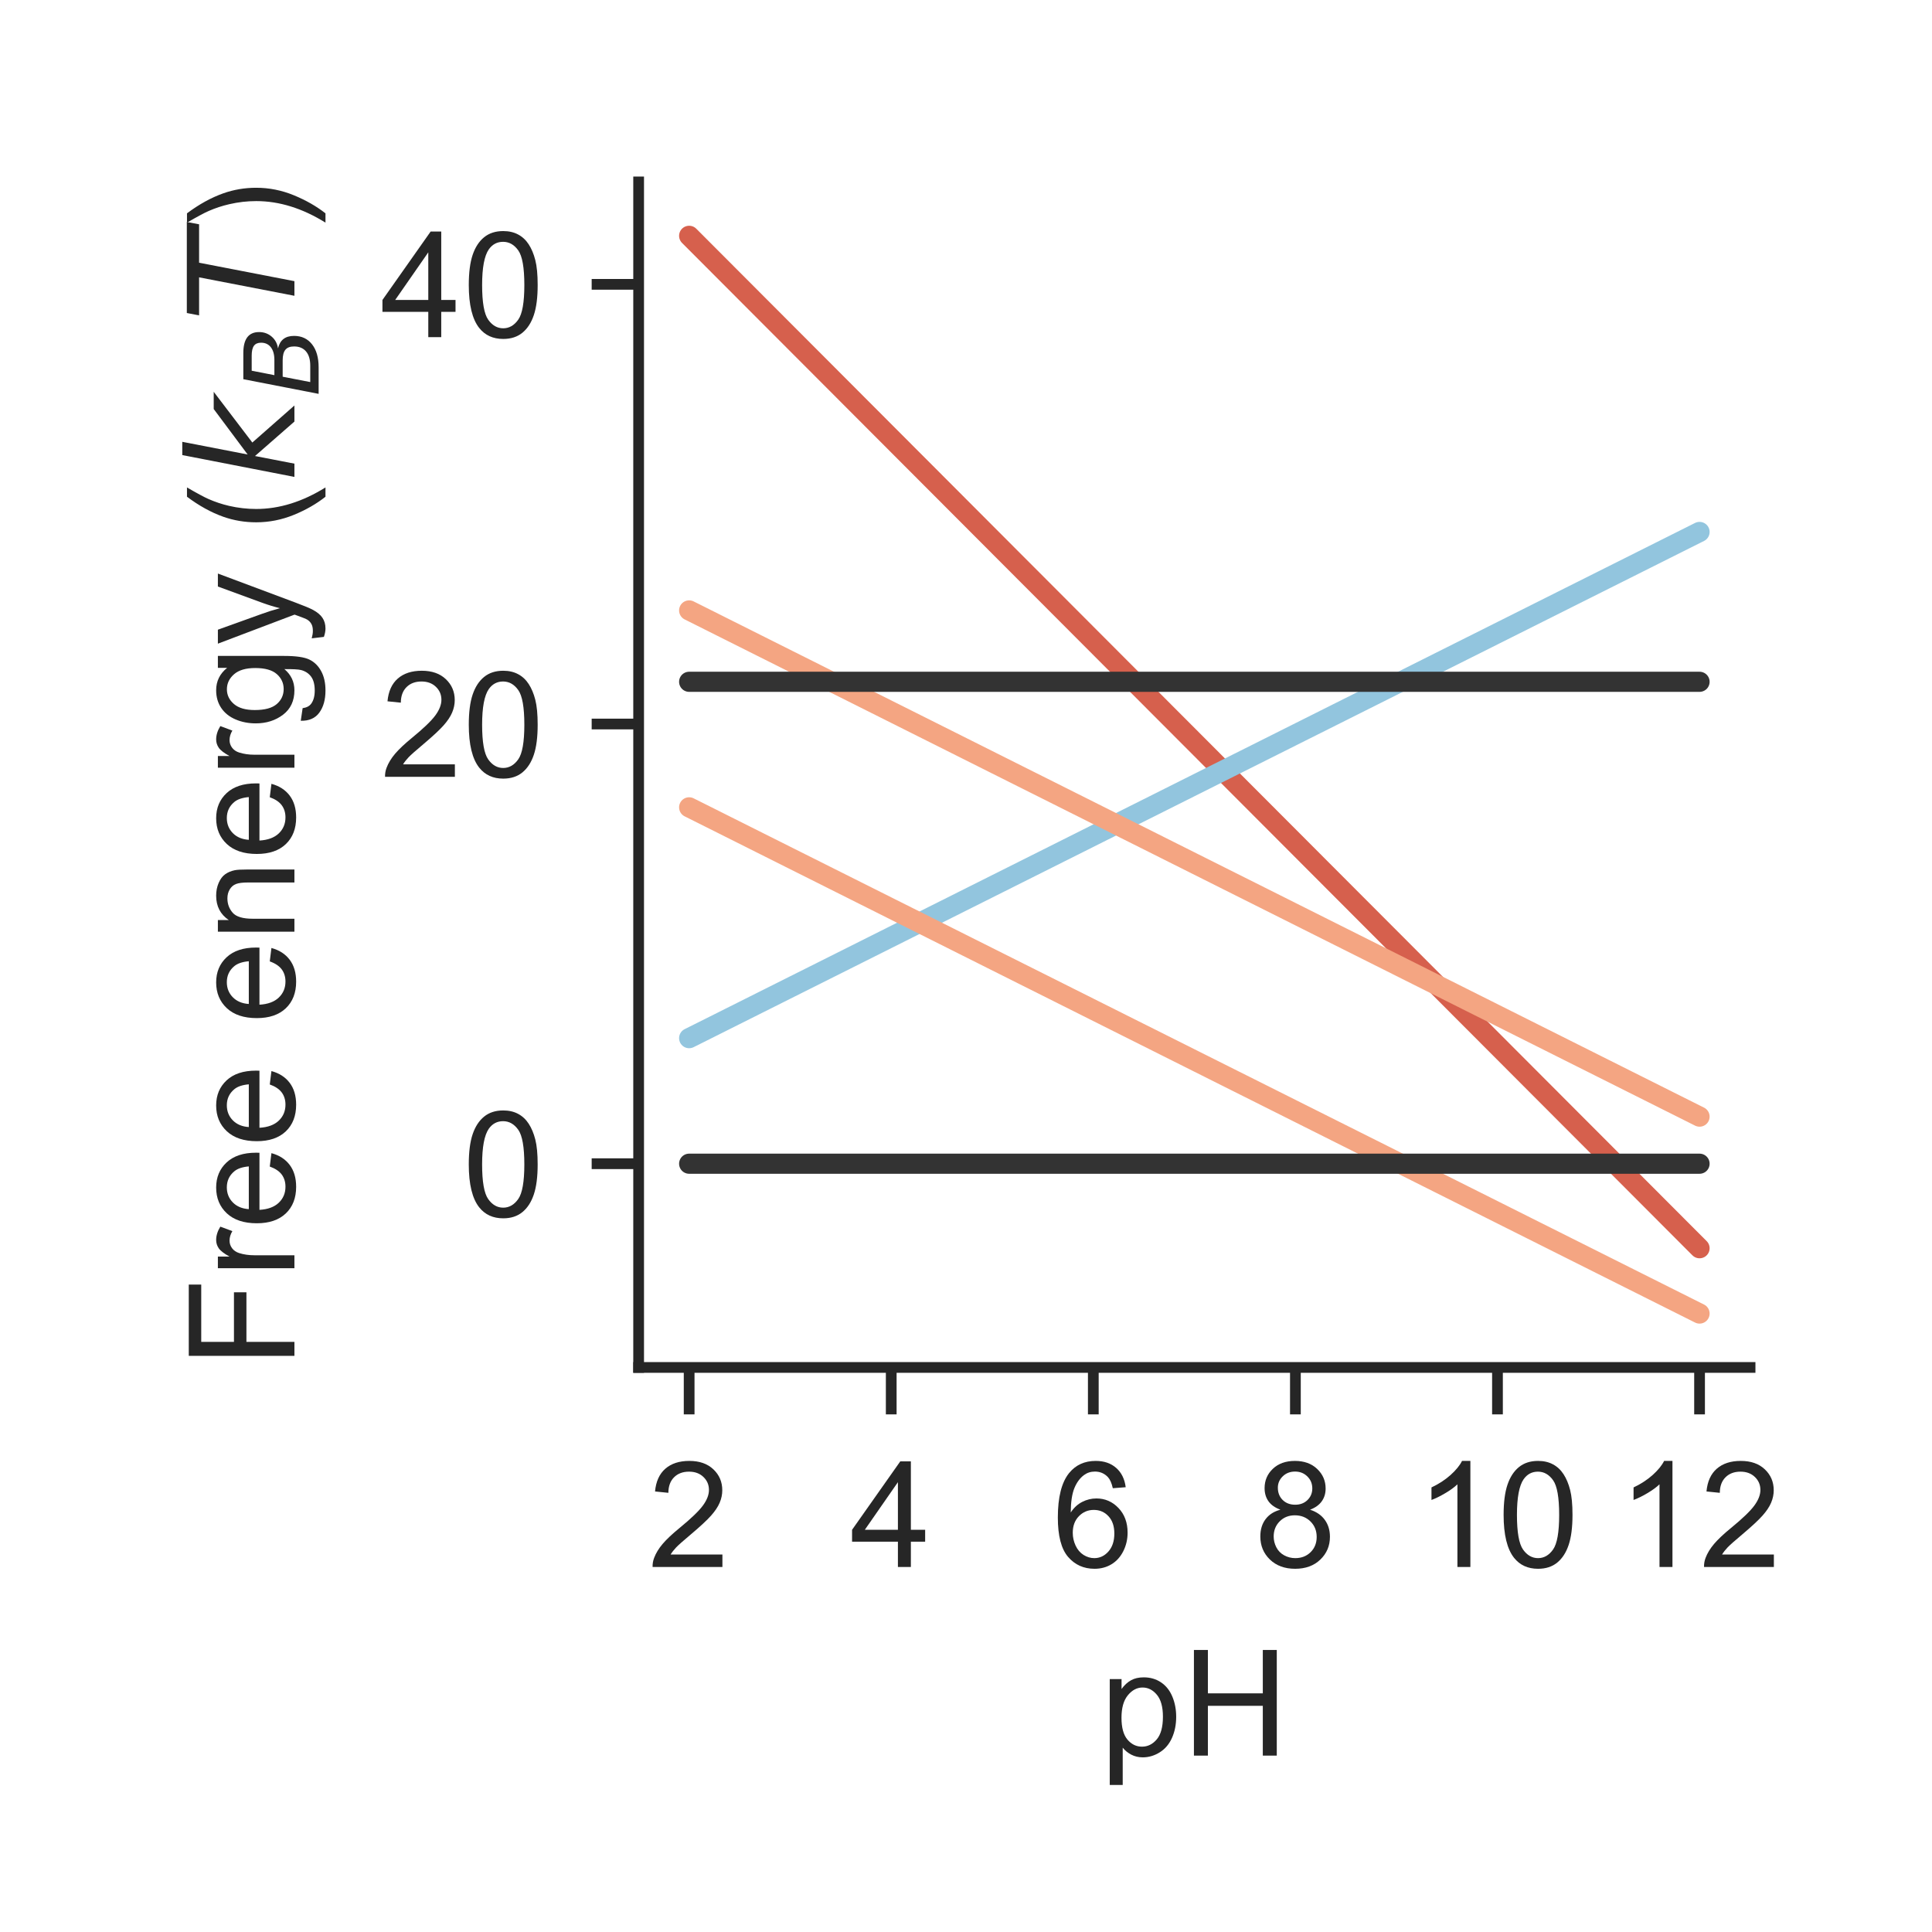 <?xml version="1.0" encoding="utf-8" standalone="no"?>
<!DOCTYPE svg PUBLIC "-//W3C//DTD SVG 1.1//EN"
  "http://www.w3.org/Graphics/SVG/1.1/DTD/svg11.dtd">
<!-- Created with matplotlib (http://matplotlib.org/) -->
<svg height="144pt" version="1.1" viewBox="0 0 144 144" width="144pt" xmlns="http://www.w3.org/2000/svg" xmlns:xlink="http://www.w3.org/1999/xlink">
 <defs>
  <style type="text/css">
*{stroke-linecap:butt;stroke-linejoin:round;}
  </style>
 </defs>
 <g id="figure_1">
  <g id="patch_1">
   <path d="M 0 144 
L 144 144 
L 144 0 
L 0 0 
z
" style="fill:#ffffff;"/>
  </g>
  <g id="axes_1">
   <g id="patch_2">
    <path d="M 47.6 101.92 
L 130.44 101.92 
L 130.44 13.56 
L 47.6 13.56 
z
" style="fill:#ffffff;"/>
   </g>
   <g id="matplotlib.axis_1">
    <g id="xtick_1">
     <g id="line2d_1">
      <defs>
       <path d="M 0 0 
L 0 3.5 
" id="md0fad69d04" style="stroke:#262626;stroke-width:0.8;"/>
      </defs>
      <g>
       <use style="fill:#262626;stroke:#262626;stroke-width:0.8;" x="51.365" xlink:href="#md0fad69d04" y="101.92"/>
      </g>
     </g>
     <g id="text_1">
      <!-- 2 -->
      <defs>
       <path d="M 50.344 8.453 
L 50.344 0 
L 3.031 0 
Q 2.938 3.172 4.047 6.109 
Q 5.859 10.938 9.828 15.625 
Q 13.812 20.312 21.344 26.469 
Q 33.016 36.031 37.109 41.625 
Q 41.219 47.219 41.219 52.203 
Q 41.219 57.422 37.469 61 
Q 33.734 64.594 27.734 64.594 
Q 21.391 64.594 17.578 60.781 
Q 13.766 56.984 13.719 50.25 
L 4.688 51.172 
Q 5.609 61.281 11.656 66.578 
Q 17.719 71.875 27.938 71.875 
Q 38.234 71.875 44.234 66.156 
Q 50.25 60.453 50.25 52 
Q 50.25 47.703 48.484 43.547 
Q 46.734 39.406 42.656 34.812 
Q 38.578 30.219 29.109 22.219 
Q 21.188 15.578 18.938 13.203 
Q 16.703 10.844 15.234 8.453 
z
" id="ArialMT-32"/>
      </defs>
      <g style="fill:#262626;" transform="translate(48.307 116.794)scale(0.11 -0.11)">
       <use xlink:href="#ArialMT-32"/>
      </g>
     </g>
    </g>
    <g id="xtick_2">
     <g id="line2d_2">
      <g>
       <use style="fill:#262626;stroke:#262626;stroke-width:0.8;" x="66.427" xlink:href="#md0fad69d04" y="101.92"/>
      </g>
     </g>
     <g id="text_2">
      <!-- 4 -->
      <defs>
       <path d="M 32.328 0 
L 32.328 17.141 
L 1.266 17.141 
L 1.266 25.203 
L 33.938 71.578 
L 41.109 71.578 
L 41.109 25.203 
L 50.781 25.203 
L 50.781 17.141 
L 41.109 17.141 
L 41.109 0 
z
M 32.328 25.203 
L 32.328 57.469 
L 9.906 25.203 
z
" id="ArialMT-34"/>
      </defs>
      <g style="fill:#262626;" transform="translate(63.369 116.794)scale(0.11 -0.11)">
       <use xlink:href="#ArialMT-34"/>
      </g>
     </g>
    </g>
    <g id="xtick_3">
     <g id="line2d_3">
      <g>
       <use style="fill:#262626;stroke:#262626;stroke-width:0.8;" x="81.489" xlink:href="#md0fad69d04" y="101.92"/>
      </g>
     </g>
     <g id="text_3">
      <!-- 6 -->
      <defs>
       <path d="M 49.75 54.047 
L 41.016 53.375 
Q 39.844 58.547 37.703 60.891 
Q 34.125 64.656 28.906 64.656 
Q 24.703 64.656 21.531 62.312 
Q 17.391 59.281 14.984 53.469 
Q 12.594 47.656 12.5 36.922 
Q 15.672 41.75 20.266 44.094 
Q 24.859 46.438 29.891 46.438 
Q 38.672 46.438 44.844 39.969 
Q 51.031 33.5 51.031 23.25 
Q 51.031 16.5 48.125 10.719 
Q 45.219 4.938 40.141 1.859 
Q 35.062 -1.219 28.609 -1.219 
Q 17.625 -1.219 10.688 6.859 
Q 3.766 14.938 3.766 33.5 
Q 3.766 54.25 11.422 63.672 
Q 18.109 71.875 29.438 71.875 
Q 37.891 71.875 43.281 67.141 
Q 48.688 62.406 49.75 54.047 
z
M 13.875 23.188 
Q 13.875 18.656 15.797 14.5 
Q 17.719 10.359 21.188 8.172 
Q 24.656 6 28.469 6 
Q 34.031 6 38.031 10.484 
Q 42.047 14.984 42.047 22.703 
Q 42.047 30.125 38.078 34.391 
Q 34.125 38.672 28.125 38.672 
Q 22.172 38.672 18.016 34.391 
Q 13.875 30.125 13.875 23.188 
z
" id="ArialMT-36"/>
      </defs>
      <g style="fill:#262626;" transform="translate(78.431 116.794)scale(0.11 -0.11)">
       <use xlink:href="#ArialMT-36"/>
      </g>
     </g>
    </g>
    <g id="xtick_4">
     <g id="line2d_4">
      <g>
       <use style="fill:#262626;stroke:#262626;stroke-width:0.8;" x="96.551" xlink:href="#md0fad69d04" y="101.92"/>
      </g>
     </g>
     <g id="text_4">
      <!-- 8 -->
      <defs>
       <path d="M 17.672 38.812 
Q 12.203 40.828 9.562 44.531 
Q 6.938 48.25 6.938 53.422 
Q 6.938 61.234 12.547 66.547 
Q 18.172 71.875 27.484 71.875 
Q 36.859 71.875 42.578 66.422 
Q 48.297 60.984 48.297 53.172 
Q 48.297 48.188 45.672 44.5 
Q 43.062 40.828 37.75 38.812 
Q 44.344 36.672 47.781 31.875 
Q 51.219 27.094 51.219 20.453 
Q 51.219 11.281 44.719 5.031 
Q 38.234 -1.219 27.641 -1.219 
Q 17.047 -1.219 10.547 5.047 
Q 4.047 11.328 4.047 20.703 
Q 4.047 27.688 7.594 32.391 
Q 11.141 37.109 17.672 38.812 
z
M 15.922 53.719 
Q 15.922 48.641 19.188 45.406 
Q 22.469 42.188 27.688 42.188 
Q 32.766 42.188 36.016 45.375 
Q 39.266 48.578 39.266 53.219 
Q 39.266 58.062 35.906 61.359 
Q 32.562 64.656 27.594 64.656 
Q 22.562 64.656 19.234 61.422 
Q 15.922 58.203 15.922 53.719 
z
M 13.094 20.656 
Q 13.094 16.891 14.875 13.375 
Q 16.656 9.859 20.172 7.922 
Q 23.688 6 27.734 6 
Q 34.031 6 38.125 10.047 
Q 42.234 14.109 42.234 20.359 
Q 42.234 26.703 38.016 30.859 
Q 33.797 35.016 27.438 35.016 
Q 21.234 35.016 17.156 30.906 
Q 13.094 26.812 13.094 20.656 
z
" id="ArialMT-38"/>
      </defs>
      <g style="fill:#262626;" transform="translate(93.492 116.794)scale(0.11 -0.11)">
       <use xlink:href="#ArialMT-38"/>
      </g>
     </g>
    </g>
    <g id="xtick_5">
     <g id="line2d_5">
      <g>
       <use style="fill:#262626;stroke:#262626;stroke-width:0.8;" x="111.613" xlink:href="#md0fad69d04" y="101.92"/>
      </g>
     </g>
     <g id="text_5">
      <!-- 10 -->
      <defs>
       <path d="M 37.25 0 
L 28.469 0 
L 28.469 56 
Q 25.297 52.984 20.141 49.953 
Q 14.984 46.922 10.891 45.406 
L 10.891 53.906 
Q 18.266 57.375 23.781 62.297 
Q 29.297 67.234 31.594 71.875 
L 37.25 71.875 
z
" id="ArialMT-31"/>
       <path d="M 4.156 35.297 
Q 4.156 48 6.766 55.734 
Q 9.375 63.484 14.516 67.672 
Q 19.672 71.875 27.484 71.875 
Q 33.25 71.875 37.594 69.547 
Q 41.938 67.234 44.766 62.859 
Q 47.609 58.5 49.219 52.219 
Q 50.828 45.953 50.828 35.297 
Q 50.828 22.703 48.234 14.969 
Q 45.656 7.234 40.5 3 
Q 35.359 -1.219 27.484 -1.219 
Q 17.141 -1.219 11.234 6.203 
Q 4.156 15.141 4.156 35.297 
z
M 13.188 35.297 
Q 13.188 17.672 17.312 11.828 
Q 21.438 6 27.484 6 
Q 33.547 6 37.672 11.859 
Q 41.797 17.719 41.797 35.297 
Q 41.797 52.984 37.672 58.781 
Q 33.547 64.594 27.391 64.594 
Q 21.344 64.594 17.719 59.469 
Q 13.188 52.938 13.188 35.297 
z
" id="ArialMT-30"/>
      </defs>
      <g style="fill:#262626;" transform="translate(105.496 116.794)scale(0.11 -0.11)">
       <use xlink:href="#ArialMT-31"/>
       <use x="55.615" xlink:href="#ArialMT-30"/>
      </g>
     </g>
    </g>
    <g id="xtick_6">
     <g id="line2d_6">
      <g>
       <use style="fill:#262626;stroke:#262626;stroke-width:0.8;" x="126.675" xlink:href="#md0fad69d04" y="101.92"/>
      </g>
     </g>
     <g id="text_6">
      <!-- 12 -->
      <g style="fill:#262626;" transform="translate(120.558 116.794)scale(0.11 -0.11)">
       <use xlink:href="#ArialMT-31"/>
       <use x="55.615" xlink:href="#ArialMT-32"/>
      </g>
     </g>
    </g>
    <g id="text_7">
     <!-- pH -->
     <defs>
      <path d="M 6.594 -19.875 
L 6.594 51.859 
L 14.594 51.859 
L 14.594 45.125 
Q 17.438 49.078 21 51.047 
Q 24.562 53.031 29.641 53.031 
Q 36.281 53.031 41.359 49.609 
Q 46.438 46.188 49.016 39.953 
Q 51.609 33.734 51.609 26.312 
Q 51.609 18.359 48.75 11.984 
Q 45.906 5.609 40.453 2.219 
Q 35.016 -1.172 29 -1.172 
Q 24.609 -1.172 21.109 0.688 
Q 17.625 2.547 15.375 5.375 
L 15.375 -19.875 
z
M 14.547 25.641 
Q 14.547 15.625 18.594 10.844 
Q 22.656 6.062 28.422 6.062 
Q 34.281 6.062 38.453 11.016 
Q 42.625 15.969 42.625 26.375 
Q 42.625 36.281 38.547 41.203 
Q 34.469 46.141 28.812 46.141 
Q 23.188 46.141 18.859 40.891 
Q 14.547 35.641 14.547 25.641 
z
" id="ArialMT-70"/>
      <path d="M 8.016 0 
L 8.016 71.578 
L 17.484 71.578 
L 17.484 42.188 
L 54.688 42.188 
L 54.688 71.578 
L 64.156 71.578 
L 64.156 0 
L 54.688 0 
L 54.688 33.734 
L 17.484 33.734 
L 17.484 0 
z
" id="ArialMT-48"/>
     </defs>
     <g style="fill:#262626;" transform="translate(81.989 130.853)scale(0.11 -0.11)">
      <use xlink:href="#ArialMT-70"/>
      <use x="55.615" xlink:href="#ArialMT-48"/>
     </g>
    </g>
   </g>
   <g id="matplotlib.axis_2">
    <g id="ytick_1">
     <g id="line2d_7">
      <defs>
       <path d="M 0 0 
L -3.5 0 
" id="m96bd8241cb" style="stroke:#262626;stroke-width:0.8;"/>
      </defs>
      <g>
       <use style="fill:#262626;stroke:#262626;stroke-width:0.8;" x="47.6" xlink:href="#m96bd8241cb" y="86.736"/>
      </g>
     </g>
     <g id="text_8">
      <!-- 0 -->
      <g style="fill:#262626;" transform="translate(34.483 90.672)scale(0.11 -0.11)">
       <use xlink:href="#ArialMT-30"/>
      </g>
     </g>
    </g>
    <g id="ytick_2">
     <g id="line2d_8">
      <g>
       <use style="fill:#262626;stroke:#262626;stroke-width:0.8;" x="47.6" xlink:href="#m96bd8241cb" y="53.964"/>
      </g>
     </g>
     <g id="text_9">
      <!-- 20 -->
      <g style="fill:#262626;" transform="translate(28.366 57.9)scale(0.11 -0.11)">
       <use xlink:href="#ArialMT-32"/>
       <use x="55.615" xlink:href="#ArialMT-30"/>
      </g>
     </g>
    </g>
    <g id="ytick_3">
     <g id="line2d_9">
      <g>
       <use style="fill:#262626;stroke:#262626;stroke-width:0.8;" x="47.6" xlink:href="#m96bd8241cb" y="21.192"/>
      </g>
     </g>
     <g id="text_10">
      <!-- 40 -->
      <g style="fill:#262626;" transform="translate(28.366 25.129)scale(0.11 -0.11)">
       <use xlink:href="#ArialMT-34"/>
       <use x="55.615" xlink:href="#ArialMT-30"/>
      </g>
     </g>
    </g>
    <g id="text_11">
     <!-- Free energy ($k_B T$) -->
     <defs>
      <path d="M 8.203 0 
L 8.203 71.578 
L 56.5 71.578 
L 56.5 63.141 
L 17.672 63.141 
L 17.672 40.969 
L 51.266 40.969 
L 51.266 32.516 
L 17.672 32.516 
L 17.672 0 
z
" id="ArialMT-46"/>
      <path d="M 6.5 0 
L 6.5 51.859 
L 14.406 51.859 
L 14.406 44 
Q 17.438 49.516 20 51.266 
Q 22.562 53.031 25.641 53.031 
Q 30.078 53.031 34.672 50.203 
L 31.641 42.047 
Q 28.422 43.953 25.203 43.953 
Q 22.312 43.953 20.016 42.219 
Q 17.719 40.484 16.75 37.406 
Q 15.281 32.719 15.281 27.156 
L 15.281 0 
z
" id="ArialMT-72"/>
      <path d="M 42.094 16.703 
L 51.172 15.578 
Q 49.031 7.625 43.219 3.219 
Q 37.406 -1.172 28.375 -1.172 
Q 17 -1.172 10.328 5.828 
Q 3.656 12.844 3.656 25.484 
Q 3.656 38.578 10.391 45.797 
Q 17.141 53.031 27.875 53.031 
Q 38.281 53.031 44.875 45.953 
Q 51.469 38.875 51.469 26.031 
Q 51.469 25.25 51.422 23.688 
L 12.75 23.688 
Q 13.234 15.141 17.578 10.594 
Q 21.922 6.062 28.422 6.062 
Q 33.25 6.062 36.672 8.594 
Q 40.094 11.141 42.094 16.703 
z
M 13.234 30.906 
L 42.188 30.906 
Q 41.609 37.453 38.875 40.719 
Q 34.672 45.797 27.984 45.797 
Q 21.922 45.797 17.797 41.75 
Q 13.672 37.703 13.234 30.906 
z
" id="ArialMT-65"/>
      <path id="ArialMT-20"/>
      <path d="M 6.594 0 
L 6.594 51.859 
L 14.5 51.859 
L 14.5 44.484 
Q 20.219 53.031 31 53.031 
Q 35.688 53.031 39.625 51.344 
Q 43.562 49.656 45.516 46.922 
Q 47.469 44.188 48.25 40.438 
Q 48.734 37.984 48.734 31.891 
L 48.734 0 
L 39.938 0 
L 39.938 31.547 
Q 39.938 36.922 38.906 39.578 
Q 37.891 42.234 35.281 43.812 
Q 32.672 45.406 29.156 45.406 
Q 23.531 45.406 19.453 41.844 
Q 15.375 38.281 15.375 28.328 
L 15.375 0 
z
" id="ArialMT-6e"/>
      <path d="M 4.984 -4.297 
L 13.531 -5.562 
Q 14.062 -9.516 16.5 -11.328 
Q 19.781 -13.766 25.438 -13.766 
Q 31.547 -13.766 34.859 -11.328 
Q 38.188 -8.891 39.359 -4.5 
Q 40.047 -1.812 39.984 6.781 
Q 34.234 0 25.641 0 
Q 14.938 0 9.078 7.719 
Q 3.219 15.438 3.219 26.219 
Q 3.219 33.641 5.906 39.906 
Q 8.594 46.188 13.688 49.609 
Q 18.797 53.031 25.688 53.031 
Q 34.859 53.031 40.828 45.609 
L 40.828 51.859 
L 48.922 51.859 
L 48.922 7.031 
Q 48.922 -5.078 46.453 -10.125 
Q 44 -15.188 38.641 -18.109 
Q 33.297 -21.047 25.484 -21.047 
Q 16.219 -21.047 10.5 -16.875 
Q 4.781 -12.703 4.984 -4.297 
z
M 12.25 26.859 
Q 12.25 16.656 16.297 11.969 
Q 20.359 7.281 26.469 7.281 
Q 32.516 7.281 36.609 11.938 
Q 40.719 16.609 40.719 26.562 
Q 40.719 36.078 36.5 40.906 
Q 32.281 45.75 26.312 45.75 
Q 20.453 45.75 16.344 40.984 
Q 12.25 36.234 12.25 26.859 
z
" id="ArialMT-67"/>
      <path d="M 6.203 -19.969 
L 5.219 -11.719 
Q 8.109 -12.5 10.25 -12.5 
Q 13.188 -12.5 14.938 -11.516 
Q 16.703 -10.547 17.828 -8.797 
Q 18.656 -7.469 20.516 -2.25 
Q 20.75 -1.516 21.297 -0.094 
L 1.609 51.859 
L 11.078 51.859 
L 21.875 21.828 
Q 23.969 16.109 25.641 9.812 
Q 27.156 15.875 29.25 21.625 
L 40.328 51.859 
L 49.125 51.859 
L 29.391 -0.875 
Q 26.219 -9.422 24.469 -12.641 
Q 22.125 -17 19.094 -19.016 
Q 16.062 -21.047 11.859 -21.047 
Q 9.328 -21.047 6.203 -19.969 
z
" id="ArialMT-79"/>
      <path d="M 23.391 -21.047 
Q 16.109 -11.859 11.078 0.438 
Q 6.062 12.75 6.062 25.922 
Q 6.062 37.547 9.812 48.188 
Q 14.203 60.547 23.391 72.797 
L 29.688 72.797 
Q 23.781 62.641 21.875 58.297 
Q 18.891 51.562 17.188 44.234 
Q 15.094 35.109 15.094 25.875 
Q 15.094 2.391 29.688 -21.047 
z
" id="ArialMT-28"/>
      <path d="M 18.312 75.984 
L 27.297 75.984 
L 18.703 31.688 
L 49.516 54.688 
L 61.188 54.688 
L 26.812 28.516 
L 51.906 0 
L 41.016 0 
L 17.672 26.703 
L 12.5 0 
L 3.516 0 
z
" id="DejaVuSans-Oblique-6b"/>
      <path d="M 16.891 72.906 
L 42.094 72.906 
Q 52.344 72.906 57.422 69.094 
Q 62.5 65.281 62.5 57.625 
Q 62.5 50.594 58.125 45.484 
Q 53.766 40.375 46.688 39.312 
Q 52.734 37.938 55.766 34.078 
Q 58.797 30.219 58.797 23.781 
Q 58.797 12.797 50.656 6.391 
Q 42.531 0 28.422 0 
L 2.688 0 
z
M 19.281 34.812 
L 14.109 8.109 
L 29.984 8.109 
Q 38.922 8.109 43.75 12.203 
Q 48.578 16.312 48.578 23.781 
Q 48.578 29.547 45.375 32.172 
Q 42.188 34.812 35.109 34.812 
z
M 25.094 64.797 
L 20.797 42.828 
L 35.5 42.828 
Q 43.359 42.828 47.781 46.234 
Q 52.203 49.656 52.203 55.719 
Q 52.203 60.453 49.219 62.625 
Q 46.234 64.797 39.703 64.797 
z
" id="DejaVuSans-Oblique-42"/>
      <path d="M 5.906 72.906 
L 67.578 72.906 
L 66.016 64.594 
L 39.984 64.594 
L 27.484 0 
L 17.578 0 
L 30.078 64.594 
L 4.297 64.594 
z
" id="DejaVuSans-Oblique-54"/>
      <path d="M 12.359 -21.047 
L 6.062 -21.047 
Q 20.656 2.391 20.656 25.875 
Q 20.656 35.062 18.562 44.094 
Q 16.891 51.422 13.922 58.156 
Q 12.016 62.547 6.062 72.797 
L 12.359 72.797 
Q 21.531 60.547 25.922 48.188 
Q 29.688 37.547 29.688 25.922 
Q 29.688 12.75 24.625 0.438 
Q 19.578 -11.859 12.359 -21.047 
z
" id="ArialMT-29"/>
     </defs>
     <g style="fill:#262626;" transform="translate(21.946 101.96)rotate(-90)scale(0.11 -0.11)">
      <use transform="translate(0 0.016)" xlink:href="#ArialMT-46"/>
      <use transform="translate(61.084 0.016)" xlink:href="#ArialMT-72"/>
      <use transform="translate(94.385 0.016)" xlink:href="#ArialMT-65"/>
      <use transform="translate(150 0.016)" xlink:href="#ArialMT-65"/>
      <use transform="translate(205.615 0.016)" xlink:href="#ArialMT-20"/>
      <use transform="translate(233.398 0.016)" xlink:href="#ArialMT-65"/>
      <use transform="translate(289.014 0.016)" xlink:href="#ArialMT-6e"/>
      <use transform="translate(344.629 0.016)" xlink:href="#ArialMT-65"/>
      <use transform="translate(400.244 0.016)" xlink:href="#ArialMT-72"/>
      <use transform="translate(433.545 0.016)" xlink:href="#ArialMT-67"/>
      <use transform="translate(489.16 0.016)" xlink:href="#ArialMT-79"/>
      <use transform="translate(539.16 0.016)" xlink:href="#ArialMT-20"/>
      <use transform="translate(566.943 0.016)" xlink:href="#ArialMT-28"/>
      <use transform="translate(600.244 0.016)" xlink:href="#DejaVuSans-Oblique-6b"/>
      <use transform="translate(658.154 -16.391)scale(0.7)" xlink:href="#DejaVuSans-Oblique-42"/>
      <use transform="translate(708.911 0.016)" xlink:href="#DejaVuSans-Oblique-54"/>
      <use transform="translate(769.995 0.016)" xlink:href="#ArialMT-29"/>
     </g>
    </g>
   </g>
   <g id="patch_3">
    <path d="M 47.6 101.92 
L 47.6 13.56 
" style="fill:none;stroke:#262626;stroke-linecap:square;stroke-linejoin:miter;stroke-width:0.8;"/>
   </g>
   <g id="patch_4">
    <path d="M 47.6 101.92 
L 130.44 101.92 
" style="fill:none;stroke:#262626;stroke-linecap:square;stroke-linejoin:miter;stroke-width:0.8;"/>
   </g>
   <g id="line2d_10">
    <path clip-path="url(#p51cdf6163b)" d="M 51.365 17.576 
L 52.119 18.331 
L 52.872 19.086 
L 53.625 19.84 
L 54.378 20.595 
L 55.131 21.349 
L 55.884 22.104 
L 56.637 22.859 
L 57.39 23.613 
L 58.143 24.368 
L 58.896 25.122 
L 59.649 25.877 
L 60.403 26.632 
L 61.156 27.386 
L 61.909 28.141 
L 62.662 28.895 
L 63.415 29.65 
L 64.168 30.405 
L 64.921 31.159 
L 65.674 31.914 
L 66.427 32.668 
L 67.18 33.423 
L 67.933 34.178 
L 68.687 34.932 
L 69.44 35.687 
L 70.193 36.441 
L 70.946 37.196 
L 71.699 37.951 
L 72.452 38.705 
L 73.205 39.46 
L 73.958 40.214 
L 74.711 40.969 
L 75.464 41.724 
L 76.217 42.478 
L 76.971 43.233 
L 77.724 43.987 
L 78.477 44.742 
L 79.23 45.497 
L 79.983 46.251 
L 80.736 47.006 
L 81.489 47.76 
L 82.242 48.515 
L 82.995 49.27 
L 83.748 50.024 
L 84.501 50.779 
L 85.255 51.533 
L 86.008 52.288 
L 86.761 53.043 
L 87.514 53.797 
L 88.267 54.552 
L 89.02 55.306 
L 89.773 56.061 
L 90.526 56.816 
L 91.279 57.57 
L 92.032 58.325 
L 92.785 59.079 
L 93.539 59.834 
L 94.292 60.589 
L 95.045 61.343 
L 95.798 62.098 
L 96.551 62.852 
L 97.304 63.607 
L 98.057 64.362 
L 98.81 65.116 
L 99.563 65.871 
L 100.316 66.625 
L 101.069 67.38 
L 101.823 68.135 
L 102.576 68.889 
L 103.329 69.644 
L 104.082 70.398 
L 104.835 71.153 
L 105.588 71.908 
L 106.341 72.662 
L 107.094 73.417 
L 107.847 74.171 
L 108.6 74.926 
L 109.353 75.681 
L 110.107 76.435 
L 110.86 77.19 
L 111.613 77.944 
L 112.366 78.699 
L 113.119 79.454 
L 113.872 80.208 
L 114.625 80.963 
L 115.378 81.717 
L 116.131 82.472 
L 116.884 83.227 
L 117.637 83.981 
L 118.391 84.736 
L 119.144 85.49 
L 119.897 86.245 
L 120.65 87 
L 121.403 87.754 
L 122.156 88.509 
L 122.909 89.263 
L 123.662 90.018 
L 124.415 90.773 
L 125.168 91.527 
L 125.921 92.282 
L 126.675 93.036 
" style="fill:none;stroke:#d6604d;stroke-linecap:round;stroke-width:1.5;"/>
   </g>
   <g id="line2d_11">
    <path clip-path="url(#p51cdf6163b)" d="M 51.365 77.378 
L 52.119 77.001 
L 52.872 76.624 
L 53.625 76.247 
L 54.378 75.869 
L 55.131 75.492 
L 55.884 75.115 
L 56.637 74.737 
L 57.39 74.36 
L 58.143 73.983 
L 58.896 73.605 
L 59.649 73.228 
L 60.403 72.851 
L 61.156 72.474 
L 61.909 72.096 
L 62.662 71.719 
L 63.415 71.342 
L 64.168 70.964 
L 64.921 70.587 
L 65.674 70.21 
L 66.427 69.832 
L 67.18 69.455 
L 67.933 69.078 
L 68.687 68.701 
L 69.44 68.323 
L 70.193 67.946 
L 70.946 67.569 
L 71.699 67.191 
L 72.452 66.814 
L 73.205 66.437 
L 73.958 66.059 
L 74.711 65.682 
L 75.464 65.305 
L 76.217 64.928 
L 76.971 64.55 
L 77.724 64.173 
L 78.477 63.796 
L 79.23 63.418 
L 79.983 63.041 
L 80.736 62.664 
L 81.489 62.286 
L 82.242 61.909 
L 82.995 61.532 
L 83.748 61.155 
L 84.501 60.777 
L 85.255 60.4 
L 86.008 60.023 
L 86.761 59.645 
L 87.514 59.268 
L 88.267 58.891 
L 89.02 58.513 
L 89.773 58.136 
L 90.526 57.759 
L 91.279 57.382 
L 92.032 57.004 
L 92.785 56.627 
L 93.539 56.25 
L 94.292 55.872 
L 95.045 55.495 
L 95.798 55.118 
L 96.551 54.74 
L 97.304 54.363 
L 98.057 53.986 
L 98.81 53.609 
L 99.563 53.231 
L 100.316 52.854 
L 101.069 52.477 
L 101.823 52.099 
L 102.576 51.722 
L 103.329 51.345 
L 104.082 50.967 
L 104.835 50.59 
L 105.588 50.213 
L 106.341 49.836 
L 107.094 49.458 
L 107.847 49.081 
L 108.6 48.704 
L 109.353 48.326 
L 110.107 47.949 
L 110.86 47.572 
L 111.613 47.194 
L 112.366 46.817 
L 113.119 46.44 
L 113.872 46.063 
L 114.625 45.685 
L 115.378 45.308 
L 116.131 44.931 
L 116.884 44.553 
L 117.637 44.176 
L 118.391 43.799 
L 119.144 43.421 
L 119.897 43.044 
L 120.65 42.667 
L 121.403 42.29 
L 122.156 41.912 
L 122.909 41.535 
L 123.662 41.158 
L 124.415 40.78 
L 125.168 40.403 
L 125.921 40.026 
L 126.675 39.648 
" style="fill:none;stroke:#92c5de;stroke-linecap:round;stroke-width:1.5;"/>
   </g>
   <g id="line2d_12">
    <path clip-path="url(#p51cdf6163b)" d="M 51.365 60.174 
L 52.119 60.551 
L 52.872 60.928 
L 53.625 61.305 
L 54.378 61.683 
L 55.131 62.06 
L 55.884 62.437 
L 56.637 62.815 
L 57.39 63.192 
L 58.143 63.569 
L 58.896 63.947 
L 59.649 64.324 
L 60.403 64.701 
L 61.156 65.078 
L 61.909 65.456 
L 62.662 65.833 
L 63.415 66.21 
L 64.168 66.588 
L 64.921 66.965 
L 65.674 67.342 
L 66.427 67.72 
L 67.18 68.097 
L 67.933 68.474 
L 68.687 68.851 
L 69.44 69.229 
L 70.193 69.606 
L 70.946 69.983 
L 71.699 70.361 
L 72.452 70.738 
L 73.205 71.115 
L 73.958 71.493 
L 74.711 71.87 
L 75.464 72.247 
L 76.217 72.625 
L 76.971 73.002 
L 77.724 73.379 
L 78.477 73.756 
L 79.23 74.134 
L 79.983 74.511 
L 80.736 74.888 
L 81.489 75.266 
L 82.242 75.643 
L 82.995 76.02 
L 83.748 76.398 
L 84.501 76.775 
L 85.255 77.152 
L 86.008 77.529 
L 86.761 77.907 
L 87.514 78.284 
L 88.267 78.661 
L 89.02 79.039 
L 89.773 79.416 
L 90.526 79.793 
L 91.279 80.171 
L 92.032 80.548 
L 92.785 80.925 
L 93.539 81.302 
L 94.292 81.68 
L 95.045 82.057 
L 95.798 82.434 
L 96.551 82.812 
L 97.304 83.189 
L 98.057 83.566 
L 98.81 83.944 
L 99.563 84.321 
L 100.316 84.698 
L 101.069 85.075 
L 101.823 85.453 
L 102.576 85.83 
L 103.329 86.207 
L 104.082 86.585 
L 104.835 86.962 
L 105.588 87.339 
L 106.341 87.717 
L 107.094 88.094 
L 107.847 88.471 
L 108.6 88.848 
L 109.353 89.226 
L 110.107 89.603 
L 110.86 89.98 
L 111.613 90.358 
L 112.366 90.735 
L 113.119 91.112 
L 113.872 91.49 
L 114.625 91.867 
L 115.378 92.244 
L 116.131 92.621 
L 116.884 92.999 
L 117.637 93.376 
L 118.391 93.753 
L 119.144 94.131 
L 119.897 94.508 
L 120.65 94.885 
L 121.403 95.263 
L 122.156 95.64 
L 122.909 96.017 
L 123.662 96.394 
L 124.415 96.772 
L 125.168 97.149 
L 125.921 97.526 
L 126.675 97.904 
" style="fill:none;stroke:#f4a582;stroke-linecap:round;stroke-width:1.5;"/>
   </g>
   <g id="line2d_13">
    <path clip-path="url(#p51cdf6163b)" d="M 51.365 45.497 
L 52.119 45.874 
L 52.872 46.251 
L 53.625 46.629 
L 54.378 47.006 
L 55.131 47.383 
L 55.884 47.76 
L 56.637 48.138 
L 57.39 48.515 
L 58.143 48.892 
L 58.896 49.27 
L 59.649 49.647 
L 60.403 50.024 
L 61.156 50.402 
L 61.909 50.779 
L 62.662 51.156 
L 63.415 51.533 
L 64.168 51.911 
L 64.921 52.288 
L 65.674 52.665 
L 66.427 53.043 
L 67.18 53.42 
L 67.933 53.797 
L 68.687 54.175 
L 69.44 54.552 
L 70.193 54.929 
L 70.946 55.306 
L 71.699 55.684 
L 72.452 56.061 
L 73.205 56.438 
L 73.958 56.816 
L 74.711 57.193 
L 75.464 57.57 
L 76.217 57.948 
L 76.971 58.325 
L 77.724 58.702 
L 78.477 59.079 
L 79.23 59.457 
L 79.983 59.834 
L 80.736 60.211 
L 81.489 60.589 
L 82.242 60.966 
L 82.995 61.343 
L 83.748 61.721 
L 84.501 62.098 
L 85.255 62.475 
L 86.008 62.852 
L 86.761 63.23 
L 87.514 63.607 
L 88.267 63.984 
L 89.02 64.362 
L 89.773 64.739 
L 90.526 65.116 
L 91.279 65.494 
L 92.032 65.871 
L 92.785 66.248 
L 93.539 66.625 
L 94.292 67.003 
L 95.045 67.38 
L 95.798 67.757 
L 96.551 68.135 
L 97.304 68.512 
L 98.057 68.889 
L 98.81 69.267 
L 99.563 69.644 
L 100.316 70.021 
L 101.069 70.398 
L 101.823 70.776 
L 102.576 71.153 
L 103.329 71.53 
L 104.082 71.908 
L 104.835 72.285 
L 105.588 72.662 
L 106.341 73.04 
L 107.094 73.417 
L 107.847 73.794 
L 108.6 74.171 
L 109.353 74.549 
L 110.107 74.926 
L 110.86 75.303 
L 111.613 75.681 
L 112.366 76.058 
L 113.119 76.435 
L 113.872 76.813 
L 114.625 77.19 
L 115.378 77.567 
L 116.131 77.944 
L 116.884 78.322 
L 117.637 78.699 
L 118.391 79.076 
L 119.144 79.454 
L 119.897 79.831 
L 120.65 80.208 
L 121.403 80.586 
L 122.156 80.963 
L 122.909 81.34 
L 123.662 81.717 
L 124.415 82.095 
L 125.168 82.472 
L 125.921 82.849 
L 126.675 83.227 
" style="fill:none;stroke:#f4a582;stroke-linecap:round;stroke-width:1.5;"/>
   </g>
   <g id="line2d_14">
    <path clip-path="url(#p51cdf6163b)" d="M 51.365 86.736 
L 52.119 86.736 
L 52.872 86.736 
L 53.625 86.736 
L 54.378 86.736 
L 55.131 86.736 
L 55.884 86.736 
L 56.637 86.736 
L 57.39 86.736 
L 58.143 86.736 
L 58.896 86.736 
L 59.649 86.736 
L 60.403 86.736 
L 61.156 86.736 
L 61.909 86.736 
L 62.662 86.736 
L 63.415 86.736 
L 64.168 86.736 
L 64.921 86.736 
L 65.674 86.736 
L 66.427 86.736 
L 67.18 86.736 
L 67.933 86.736 
L 68.687 86.736 
L 69.44 86.736 
L 70.193 86.736 
L 70.946 86.736 
L 71.699 86.736 
L 72.452 86.736 
L 73.205 86.736 
L 73.958 86.736 
L 74.711 86.736 
L 75.464 86.736 
L 76.217 86.736 
L 76.971 86.736 
L 77.724 86.736 
L 78.477 86.736 
L 79.23 86.736 
L 79.983 86.736 
L 80.736 86.736 
L 81.489 86.736 
L 82.242 86.736 
L 82.995 86.736 
L 83.748 86.736 
L 84.501 86.736 
L 85.255 86.736 
L 86.008 86.736 
L 86.761 86.736 
L 87.514 86.736 
L 88.267 86.736 
L 89.02 86.736 
L 89.773 86.736 
L 90.526 86.736 
L 91.279 86.736 
L 92.032 86.736 
L 92.785 86.736 
L 93.539 86.736 
L 94.292 86.736 
L 95.045 86.736 
L 95.798 86.736 
L 96.551 86.736 
L 97.304 86.736 
L 98.057 86.736 
L 98.81 86.736 
L 99.563 86.736 
L 100.316 86.736 
L 101.069 86.736 
L 101.823 86.736 
L 102.576 86.736 
L 103.329 86.736 
L 104.082 86.736 
L 104.835 86.736 
L 105.588 86.736 
L 106.341 86.736 
L 107.094 86.736 
L 107.847 86.736 
L 108.6 86.736 
L 109.353 86.736 
L 110.107 86.736 
L 110.86 86.736 
L 111.613 86.736 
L 112.366 86.736 
L 113.119 86.736 
L 113.872 86.736 
L 114.625 86.736 
L 115.378 86.736 
L 116.131 86.736 
L 116.884 86.736 
L 117.637 86.736 
L 118.391 86.736 
L 119.144 86.736 
L 119.897 86.736 
L 120.65 86.736 
L 121.403 86.736 
L 122.156 86.736 
L 122.909 86.736 
L 123.662 86.736 
L 124.415 86.736 
L 125.168 86.736 
L 125.921 86.736 
L 126.675 86.736 
" style="fill:none;stroke:#333333;stroke-linecap:round;stroke-width:1.5;"/>
   </g>
   <g id="line2d_15">
    <path clip-path="url(#p51cdf6163b)" d="M 51.365 50.817 
L 52.119 50.817 
L 52.872 50.817 
L 53.625 50.817 
L 54.378 50.817 
L 55.131 50.817 
L 55.884 50.817 
L 56.637 50.817 
L 57.39 50.817 
L 58.143 50.817 
L 58.896 50.817 
L 59.649 50.817 
L 60.403 50.817 
L 61.156 50.817 
L 61.909 50.817 
L 62.662 50.817 
L 63.415 50.817 
L 64.168 50.817 
L 64.921 50.817 
L 65.674 50.817 
L 66.427 50.817 
L 67.18 50.817 
L 67.933 50.817 
L 68.687 50.817 
L 69.44 50.817 
L 70.193 50.817 
L 70.946 50.817 
L 71.699 50.817 
L 72.452 50.817 
L 73.205 50.817 
L 73.958 50.817 
L 74.711 50.817 
L 75.464 50.817 
L 76.217 50.817 
L 76.971 50.817 
L 77.724 50.817 
L 78.477 50.817 
L 79.23 50.817 
L 79.983 50.817 
L 80.736 50.817 
L 81.489 50.817 
L 82.242 50.817 
L 82.995 50.817 
L 83.748 50.817 
L 84.501 50.817 
L 85.255 50.817 
L 86.008 50.817 
L 86.761 50.817 
L 87.514 50.817 
L 88.267 50.817 
L 89.02 50.817 
L 89.773 50.817 
L 90.526 50.817 
L 91.279 50.817 
L 92.032 50.817 
L 92.785 50.817 
L 93.539 50.817 
L 94.292 50.817 
L 95.045 50.817 
L 95.798 50.817 
L 96.551 50.817 
L 97.304 50.817 
L 98.057 50.817 
L 98.81 50.817 
L 99.563 50.817 
L 100.316 50.817 
L 101.069 50.817 
L 101.823 50.817 
L 102.576 50.817 
L 103.329 50.817 
L 104.082 50.817 
L 104.835 50.817 
L 105.588 50.817 
L 106.341 50.817 
L 107.094 50.817 
L 107.847 50.817 
L 108.6 50.817 
L 109.353 50.817 
L 110.107 50.817 
L 110.86 50.817 
L 111.613 50.817 
L 112.366 50.817 
L 113.119 50.817 
L 113.872 50.817 
L 114.625 50.817 
L 115.378 50.817 
L 116.131 50.817 
L 116.884 50.817 
L 117.637 50.817 
L 118.391 50.817 
L 119.144 50.817 
L 119.897 50.817 
L 120.65 50.817 
L 121.403 50.817 
L 122.156 50.817 
L 122.909 50.817 
L 123.662 50.817 
L 124.415 50.817 
L 125.168 50.817 
L 125.921 50.817 
L 126.675 50.817 
" style="fill:none;stroke:#333333;stroke-linecap:round;stroke-width:1.5;"/>
   </g>
  </g>
 </g>
 <defs>
  <clipPath id="p51cdf6163b">
   <rect height="88.36" width="82.84" x="47.6" y="13.56"/>
  </clipPath>
 </defs>
</svg>
